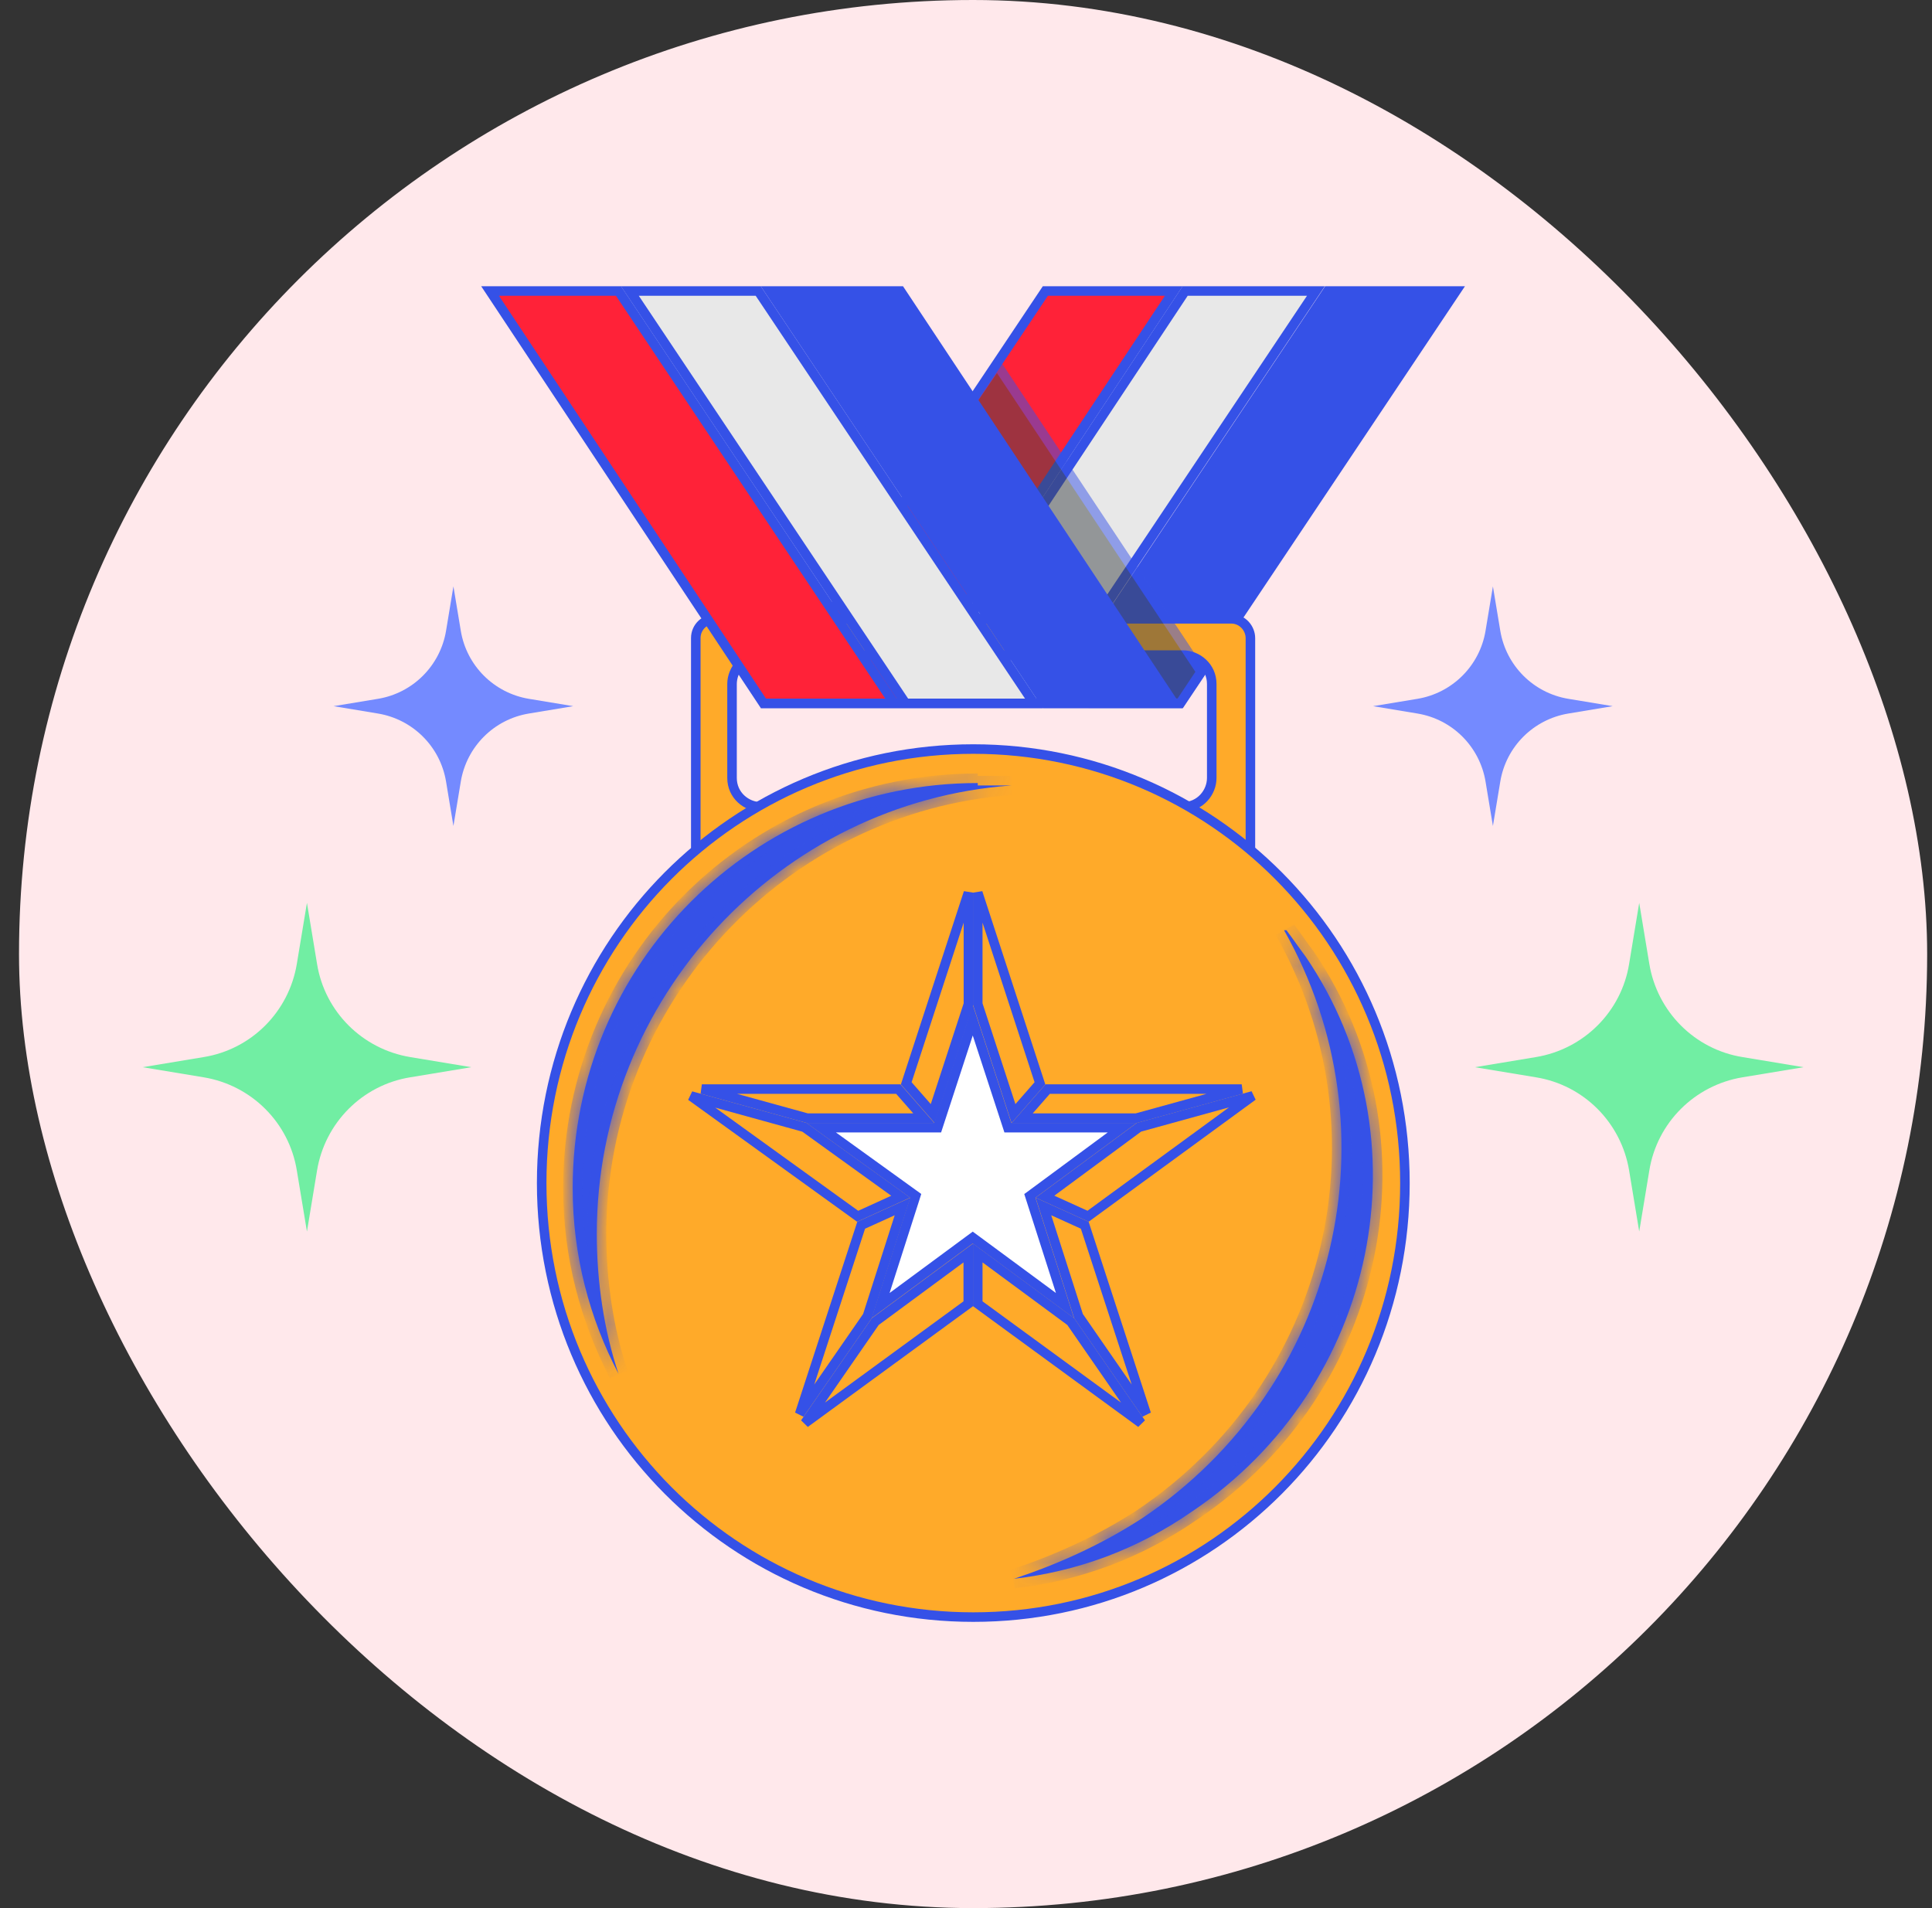 <svg width="81" height="80" viewBox="0 0 81 80" fill="none" xmlns="http://www.w3.org/2000/svg">
<rect x="0" y="0" width="81" height="80" fill="#333333" stroke="none"/>
<rect x="0.797" width="80" height="80" rx="40" fill="#FFE8EB"/>
<path d="M19.319 26.446L19.01 24.584L18.701 26.446C18.458 27.905 17.317 29.055 15.848 29.299L13.986 29.607L15.848 29.916C17.307 30.159 18.458 31.301 18.701 32.769L19.01 34.631L19.319 32.769C19.562 31.31 20.703 30.159 22.172 29.916L24.033 29.607L22.172 29.299C20.712 29.055 19.562 27.914 19.319 26.446Z" fill="#748AFF"/>
<path d="M13.292 40.41L12.869 37.853L12.445 40.41C12.113 42.419 10.544 43.996 8.535 44.32L5.979 44.744L8.535 45.167C10.544 45.499 12.121 47.068 12.445 49.077L12.869 51.634L13.292 49.077C13.624 47.068 15.193 45.491 17.202 45.167L19.759 44.744L17.202 44.32C15.193 43.988 13.616 42.419 13.292 40.41Z" fill="#71EEA3"/>
<path d="M68.302 40.41L68.725 37.853L69.148 40.41C69.481 42.419 71.049 43.996 73.058 44.32L75.615 44.744L73.058 45.167C71.049 45.499 69.472 47.068 69.148 49.077L68.725 51.634L68.302 49.077C67.97 47.068 66.401 45.491 64.392 45.167L61.835 44.744L64.392 44.32C66.401 43.988 67.978 42.419 68.302 40.41Z" fill="#71EEA3"/>
<path d="M62.282 26.446L62.591 24.584L62.9 26.446C63.143 27.905 64.284 29.055 65.753 29.299L67.614 29.607L65.753 29.916C64.293 30.159 63.143 31.301 62.9 32.769L62.591 34.631L62.282 32.769C62.039 31.31 60.898 30.159 59.429 29.916L57.567 29.607L59.429 29.299C60.888 29.055 62.039 27.914 62.282 26.446Z" fill="#748AFF"/>
<path d="M61.045 12.2L49.486 29.49H44.104L55.663 12.2H61.045Z" fill="#3551E7" stroke="#3551E7" stroke-width="0.4"/>
<path d="M55.171 12.2L43.611 29.49H38.228L49.688 12.2H55.171Z" fill="#E8E8E8" stroke="#3551E7" stroke-width="0.4"/>
<path d="M49.212 12.2L37.751 29.49H32.269L43.828 12.2H49.212Z" fill="#FF2238" stroke="#3551E7" stroke-width="0.4"/>
<path d="M49.592 33.829C50.322 33.829 50.803 33.221 50.803 32.618V28.676C50.803 27.946 50.194 27.465 49.592 27.465H31.902C31.172 27.465 30.691 28.073 30.691 28.676V32.618C30.691 33.348 31.299 33.829 31.902 33.829H49.592ZM29.171 26.755C29.171 26.272 29.573 25.944 29.982 25.944H51.613C52.097 25.944 52.424 26.347 52.424 26.755V35.549C52.424 36.032 52.022 36.36 51.613 36.36H29.982C29.498 36.36 29.171 35.957 29.171 35.549V26.755Z" fill="#FFAA29" stroke="#3551E7" stroke-width="0.4"/>
<path d="M20.546 12.2H25.93L37.489 29.49H32.007L20.546 12.2Z" fill="#FF2238" stroke="#3551E7" stroke-width="0.4"/>
<path d="M26.407 12.2H31.789L43.349 29.49H37.967L26.407 12.2Z" fill="#E8E8E8" stroke="#3551E7" stroke-width="0.4"/>
<g opacity="0.5">
<path d="M45.75 29.483L39.011 19.374L41.8 15.283L50.356 28.167L49.478 29.483H45.75Z" fill="#3E4347" stroke="#3551E7" stroke-width="0.4"/>
</g>
<path d="M32.269 12.2H37.751L49.212 29.49H43.828L32.269 12.2Z" fill="#3551E7" stroke="#3551E7" stroke-width="0.4"/>
<path d="M40.806 31.405C50.803 31.405 58.902 39.503 58.902 49.602C58.902 59.702 50.803 67.799 40.806 67.799C30.809 67.799 22.71 59.702 22.71 49.602C22.71 39.503 30.809 31.405 40.806 31.405Z" fill="#FFAA29" stroke="#3551E7" stroke-width="0.4"/>
<mask id="path-15-inside-1_1178_1481" fill="white">
<path d="M40.992 32.83C31.591 32.83 24.01 40.411 24.01 49.812C24.01 52.642 24.717 55.271 25.93 57.596C25.324 55.776 25.021 53.754 25.021 51.733C25.021 41.827 32.703 33.639 42.407 32.931C41.901 32.931 41.497 32.931 40.992 32.931"/>
</mask>
<path d="M40.992 32.83C31.591 32.83 24.01 40.411 24.01 49.812C24.01 52.642 24.717 55.271 25.93 57.596C25.324 55.776 25.021 53.754 25.021 51.733C25.021 41.827 32.703 33.639 42.407 32.931C41.901 32.931 41.497 32.931 40.992 32.931" fill="#3551E7"/>
<path d="M25.93 57.596L25.576 57.781L26.31 57.469L25.93 57.596ZM42.407 32.931L42.436 33.33L42.407 32.531V32.931ZM40.992 32.43C31.37 32.43 23.61 40.19 23.61 49.812H24.41C24.41 40.632 31.812 33.23 40.992 33.23V32.43ZM23.61 49.812C23.61 52.711 24.335 55.402 25.576 57.781L26.285 57.41C25.1 55.139 24.41 52.574 24.41 49.812H23.61ZM26.31 57.469C25.718 55.694 25.421 53.716 25.421 51.733H24.621C24.621 53.793 24.929 55.858 25.551 57.722L26.31 57.469ZM25.421 51.733C25.421 42.036 32.941 34.022 42.436 33.33L42.378 32.532C32.464 33.255 24.621 41.617 24.621 51.733H25.421ZM42.407 32.531C42.406 32.531 42.405 32.531 42.404 32.531C42.403 32.531 42.402 32.531 42.401 32.531C42.4 32.531 42.399 32.531 42.398 32.531C42.397 32.531 42.396 32.531 42.395 32.531C42.394 32.531 42.393 32.531 42.392 32.531C42.391 32.531 42.39 32.531 42.389 32.531C42.388 32.531 42.387 32.531 42.386 32.531C42.385 32.531 42.384 32.531 42.383 32.531C42.382 32.531 42.381 32.531 42.38 32.531C42.379 32.531 42.378 32.531 42.377 32.531C42.377 32.531 42.376 32.531 42.374 32.531C42.373 32.531 42.373 32.531 42.372 32.531C42.371 32.531 42.37 32.531 42.369 32.531C42.368 32.531 42.367 32.531 42.366 32.531C42.365 32.531 42.364 32.531 42.363 32.531C42.362 32.531 42.361 32.531 42.36 32.531C42.359 32.531 42.358 32.531 42.357 32.531C42.356 32.531 42.355 32.531 42.354 32.531C42.353 32.531 42.352 32.531 42.351 32.531C42.35 32.531 42.349 32.531 42.348 32.531C42.347 32.531 42.346 32.531 42.345 32.531C42.344 32.531 42.343 32.531 42.342 32.531C42.341 32.531 42.34 32.531 42.339 32.531C42.339 32.531 42.337 32.531 42.337 32.531C42.336 32.531 42.335 32.531 42.334 32.531C42.333 32.531 42.332 32.531 42.331 32.531C42.33 32.531 42.329 32.531 42.328 32.531C42.327 32.531 42.326 32.531 42.325 32.531C42.324 32.531 42.323 32.531 42.322 32.531C42.321 32.531 42.32 32.531 42.319 32.531C42.318 32.531 42.317 32.531 42.316 32.531C42.315 32.531 42.314 32.531 42.313 32.531C42.312 32.531 42.311 32.531 42.31 32.531C42.309 32.531 42.309 32.531 42.307 32.531C42.307 32.531 42.306 32.531 42.305 32.531C42.304 32.531 42.303 32.531 42.302 32.531C42.301 32.531 42.3 32.531 42.299 32.531C42.298 32.531 42.297 32.531 42.296 32.531C42.295 32.531 42.294 32.531 42.293 32.531C42.292 32.531 42.291 32.531 42.29 32.531C42.289 32.531 42.288 32.531 42.287 32.531C42.286 32.531 42.285 32.531 42.285 32.531C42.283 32.531 42.283 32.531 42.282 32.531C42.281 32.531 42.28 32.531 42.279 32.531C42.278 32.531 42.277 32.531 42.276 32.531C42.275 32.531 42.274 32.531 42.273 32.531C42.272 32.531 42.271 32.531 42.27 32.531C42.269 32.531 42.268 32.531 42.267 32.531C42.266 32.531 42.265 32.531 42.264 32.531C42.264 32.531 42.263 32.531 42.262 32.531C42.261 32.531 42.26 32.531 42.259 32.531C42.258 32.531 42.257 32.531 42.256 32.531C42.255 32.531 42.254 32.531 42.253 32.531C42.252 32.531 42.251 32.531 42.25 32.531C42.249 32.531 42.248 32.531 42.247 32.531C42.246 32.531 42.245 32.531 42.245 32.531C42.243 32.531 42.243 32.531 42.242 32.531C42.241 32.531 42.24 32.531 42.239 32.531C42.238 32.531 42.237 32.531 42.236 32.531C42.235 32.531 42.234 32.531 42.233 32.531C42.232 32.531 42.231 32.531 42.23 32.531C42.229 32.531 42.228 32.531 42.227 32.531C42.227 32.531 42.225 32.531 42.225 32.531C42.224 32.531 42.223 32.531 42.222 32.531C42.221 32.531 42.22 32.531 42.219 32.531C42.218 32.531 42.217 32.531 42.216 32.531C42.215 32.531 42.214 32.531 42.213 32.531C42.212 32.531 42.211 32.531 42.211 32.531C42.209 32.531 42.209 32.531 42.208 32.531C42.207 32.531 42.206 32.531 42.205 32.531C42.204 32.531 42.203 32.531 42.202 32.531C42.201 32.531 42.2 32.531 42.199 32.531C42.198 32.531 42.197 32.531 42.196 32.531C42.195 32.531 42.194 32.531 42.194 32.531C42.193 32.531 42.192 32.531 42.191 32.531C42.19 32.531 42.189 32.531 42.188 32.531C42.187 32.531 42.186 32.531 42.185 32.531C42.184 32.531 42.183 32.531 42.182 32.531C42.181 32.531 42.18 32.531 42.179 32.531C42.178 32.531 42.178 32.531 42.177 32.531C42.176 32.531 42.175 32.531 42.174 32.531C42.173 32.531 42.172 32.531 42.171 32.531C42.17 32.531 42.169 32.531 42.168 32.531C42.167 32.531 42.166 32.531 42.166 32.531C42.164 32.531 42.164 32.531 42.163 32.531C42.162 32.531 42.161 32.531 42.16 32.531C42.159 32.531 42.158 32.531 42.157 32.531C42.156 32.531 42.155 32.531 42.154 32.531C42.153 32.531 42.152 32.531 42.151 32.531C42.151 32.531 42.15 32.531 42.149 32.531C42.148 32.531 42.147 32.531 42.146 32.531C42.145 32.531 42.144 32.531 42.143 32.531C42.142 32.531 42.141 32.531 42.14 32.531C42.139 32.531 42.139 32.531 42.138 32.531C42.137 32.531 42.136 32.531 42.135 32.531C42.134 32.531 42.133 32.531 42.132 32.531C42.131 32.531 42.13 32.531 42.129 32.531C42.128 32.531 42.127 32.531 42.126 32.531C42.126 32.531 42.125 32.531 42.124 32.531C42.123 32.531 42.122 32.531 42.121 32.531C42.12 32.531 42.119 32.531 42.118 32.531C42.117 32.531 42.116 32.531 42.115 32.531C42.114 32.531 42.114 32.531 42.113 32.531C42.112 32.531 42.111 32.531 42.11 32.531C42.109 32.531 42.108 32.531 42.107 32.531C42.106 32.531 42.105 32.531 42.104 32.531C42.103 32.531 42.102 32.531 42.102 32.531C42.101 32.531 42.1 32.531 42.099 32.531C42.098 32.531 42.097 32.531 42.096 32.531C42.095 32.531 42.094 32.531 42.093 32.531C42.092 32.531 42.091 32.531 42.09 32.531C42.09 32.531 42.089 32.531 42.088 32.531C42.087 32.531 42.086 32.531 42.085 32.531C42.084 32.531 42.083 32.531 42.082 32.531C42.081 32.531 42.08 32.531 42.079 32.531C42.078 32.531 42.078 32.531 42.077 32.531C42.076 32.531 42.075 32.531 42.074 32.531C42.073 32.531 42.072 32.531 42.071 32.531C42.07 32.531 42.069 32.531 42.068 32.531C42.068 32.531 42.067 32.531 42.066 32.531C42.065 32.531 42.064 32.531 42.063 32.531C42.062 32.531 42.061 32.531 42.06 32.531C42.059 32.531 42.058 32.531 42.057 32.531C42.056 32.531 42.056 32.531 42.055 32.531C42.054 32.531 42.053 32.531 42.052 32.531C42.051 32.531 42.05 32.531 42.049 32.531C42.048 32.531 42.047 32.531 42.046 32.531C42.045 32.531 42.045 32.531 42.044 32.531C42.043 32.531 42.042 32.531 42.041 32.531C42.04 32.531 42.039 32.531 42.038 32.531C42.037 32.531 42.036 32.531 42.035 32.531C42.035 32.531 42.034 32.531 42.033 32.531C42.032 32.531 42.031 32.531 42.03 32.531C42.029 32.531 42.028 32.531 42.027 32.531C42.026 32.531 42.025 32.531 42.025 32.531C42.024 32.531 42.023 32.531 42.022 32.531C42.021 32.531 42.02 32.531 42.019 32.531C42.018 32.531 42.017 32.531 42.016 32.531C42.015 32.531 42.014 32.531 42.014 32.531C42.013 32.531 42.012 32.531 42.011 32.531C42.01 32.531 42.009 32.531 42.008 32.531C42.007 32.531 42.006 32.531 42.005 32.531C42.005 32.531 42.004 32.531 42.003 32.531C42.002 32.531 42.001 32.531 42 32.531C41.999 32.531 41.998 32.531 41.997 32.531C41.996 32.531 41.995 32.531 41.995 32.531C41.994 32.531 41.993 32.531 41.992 32.531C41.991 32.531 41.99 32.531 41.989 32.531C41.988 32.531 41.987 32.531 41.986 32.531C41.986 32.531 41.985 32.531 41.984 32.531C41.983 32.531 41.982 32.531 41.981 32.531C41.98 32.531 41.979 32.531 41.978 32.531C41.977 32.531 41.976 32.531 41.975 32.531C41.975 32.531 41.974 32.531 41.973 32.531C41.972 32.531 41.971 32.531 41.97 32.531C41.969 32.531 41.968 32.531 41.967 32.531C41.967 32.531 41.966 32.531 41.965 32.531C41.964 32.531 41.963 32.531 41.962 32.531C41.961 32.531 41.96 32.531 41.959 32.531C41.958 32.531 41.958 32.531 41.957 32.531C41.956 32.531 41.955 32.531 41.954 32.531C41.953 32.531 41.952 32.531 41.951 32.531C41.95 32.531 41.949 32.531 41.949 32.531C41.948 32.531 41.947 32.531 41.946 32.531C41.945 32.531 41.944 32.531 41.943 32.531C41.942 32.531 41.941 32.531 41.94 32.531C41.939 32.531 41.938 32.531 41.938 32.531C41.937 32.531 41.936 32.531 41.935 32.531C41.934 32.531 41.933 32.531 41.932 32.531C41.931 32.531 41.93 32.531 41.929 32.531C41.929 32.531 41.928 32.531 41.927 32.531C41.926 32.531 41.925 32.531 41.924 32.531C41.923 32.531 41.922 32.531 41.921 32.531C41.921 32.531 41.92 32.531 41.919 32.531C41.918 32.531 41.917 32.531 41.916 32.531C41.915 32.531 41.914 32.531 41.913 32.531C41.913 32.531 41.912 32.531 41.911 32.531C41.91 32.531 41.909 32.531 41.908 32.531C41.907 32.531 41.906 32.531 41.905 32.531C41.904 32.531 41.904 32.531 41.903 32.531C41.902 32.531 41.901 32.531 41.9 32.531C41.899 32.531 41.898 32.531 41.897 32.531C41.896 32.531 41.895 32.531 41.895 32.531C41.894 32.531 41.893 32.531 41.892 32.531C41.891 32.531 41.89 32.531 41.889 32.531C41.888 32.531 41.887 32.531 41.886 32.531C41.886 32.531 41.885 32.531 41.884 32.531C41.883 32.531 41.882 32.531 41.881 32.531C41.88 32.531 41.879 32.531 41.878 32.531C41.877 32.531 41.877 32.531 41.876 32.531C41.875 32.531 41.874 32.531 41.873 32.531C41.872 32.531 41.871 32.531 41.87 32.531C41.869 32.531 41.869 32.531 41.868 32.531C41.867 32.531 41.866 32.531 41.865 32.531C41.864 32.531 41.863 32.531 41.862 32.531C41.861 32.531 41.861 32.531 41.86 32.531C41.859 32.531 41.858 32.531 41.857 32.531C41.856 32.531 41.855 32.531 41.854 32.531C41.853 32.531 41.852 32.531 41.852 32.531C41.851 32.531 41.85 32.531 41.849 32.531C41.848 32.531 41.847 32.531 41.846 32.531C41.845 32.531 41.844 32.531 41.843 32.531C41.843 32.531 41.842 32.531 41.841 32.531C41.84 32.531 41.839 32.531 41.838 32.531C41.837 32.531 41.836 32.531 41.836 32.531C41.835 32.531 41.834 32.531 41.833 32.531C41.832 32.531 41.831 32.531 41.83 32.531C41.829 32.531 41.828 32.531 41.828 32.531C41.827 32.531 41.826 32.531 41.825 32.531C41.824 32.531 41.823 32.531 41.822 32.531C41.821 32.531 41.82 32.531 41.819 32.531C41.819 32.531 41.818 32.531 41.817 32.531C41.816 32.531 41.815 32.531 41.814 32.531C41.813 32.531 41.812 32.531 41.811 32.531C41.81 32.531 41.81 32.531 41.809 32.531C41.808 32.531 41.807 32.531 41.806 32.531C41.805 32.531 41.804 32.531 41.803 32.531C41.803 32.531 41.802 32.531 41.801 32.531C41.8 32.531 41.799 32.531 41.798 32.531C41.797 32.531 41.796 32.531 41.795 32.531C41.794 32.531 41.794 32.531 41.793 32.531C41.792 32.531 41.791 32.531 41.79 32.531C41.789 32.531 41.788 32.531 41.787 32.531C41.786 32.531 41.786 32.531 41.785 32.531C41.784 32.531 41.783 32.531 41.782 32.531C41.781 32.531 41.78 32.531 41.779 32.531C41.779 32.531 41.778 32.531 41.777 32.531C41.776 32.531 41.775 32.531 41.774 32.531C41.773 32.531 41.772 32.531 41.771 32.531C41.77 32.531 41.77 32.531 41.769 32.531C41.768 32.531 41.767 32.531 41.766 32.531C41.765 32.531 41.764 32.531 41.763 32.531C41.763 32.531 41.762 32.531 41.761 32.531C41.76 32.531 41.759 32.531 41.758 32.531C41.757 32.531 41.756 32.531 41.755 32.531C41.755 32.531 41.754 32.531 41.753 32.531C41.752 32.531 41.751 32.531 41.75 32.531C41.749 32.531 41.748 32.531 41.747 32.531C41.746 32.531 41.746 32.531 41.745 32.531C41.744 32.531 41.743 32.531 41.742 32.531C41.741 32.531 41.74 32.531 41.739 32.531C41.739 32.531 41.738 32.531 41.737 32.531C41.736 32.531 41.735 32.531 41.734 32.531C41.733 32.531 41.732 32.531 41.731 32.531C41.73 32.531 41.73 32.531 41.729 32.531C41.728 32.531 41.727 32.531 41.726 32.531C41.725 32.531 41.724 32.531 41.723 32.531C41.722 32.531 41.722 32.531 41.721 32.531C41.72 32.531 41.719 32.531 41.718 32.531C41.717 32.531 41.716 32.531 41.715 32.531C41.715 32.531 41.714 32.531 41.713 32.531C41.712 32.531 41.711 32.531 41.71 32.531C41.709 32.531 41.708 32.531 41.707 32.531C41.706 32.531 41.706 32.531 41.705 32.531C41.704 32.531 41.703 32.531 41.702 32.531C41.701 32.531 41.7 32.531 41.699 32.531C41.699 32.531 41.698 32.531 41.697 32.531C41.696 32.531 41.695 32.531 41.694 32.531C41.693 32.531 41.692 32.531 41.691 32.531C41.691 32.531 41.69 32.531 41.689 32.531C41.688 32.531 41.687 32.531 41.686 32.531C41.685 32.531 41.684 32.531 41.683 32.531C41.682 32.531 41.682 32.531 41.681 32.531C41.68 32.531 41.679 32.531 41.678 32.531C41.677 32.531 41.676 32.531 41.675 32.531C41.675 32.531 41.674 32.531 41.673 32.531C41.672 32.531 41.671 32.531 41.67 32.531C41.669 32.531 41.668 32.531 41.667 32.531C41.666 32.531 41.666 32.531 41.665 32.531C41.664 32.531 41.663 32.531 41.662 32.531C41.661 32.531 41.66 32.531 41.659 32.531C41.658 32.531 41.658 32.531 41.657 32.531C41.656 32.531 41.655 32.531 41.654 32.531C41.653 32.531 41.652 32.531 41.651 32.531C41.651 32.531 41.65 32.531 41.649 32.531C41.648 32.531 41.647 32.531 41.646 32.531C41.645 32.531 41.644 32.531 41.643 32.531C41.642 32.531 41.642 32.531 41.641 32.531C41.64 32.531 41.639 32.531 41.638 32.531C41.637 32.531 41.636 32.531 41.635 32.531C41.635 32.531 41.634 32.531 41.633 32.531C41.632 32.531 41.631 32.531 41.63 32.531C41.629 32.531 41.628 32.531 41.627 32.531C41.627 32.531 41.626 32.531 41.625 32.531C41.624 32.531 41.623 32.531 41.622 32.531C41.621 32.531 41.62 32.531 41.619 32.531C41.618 32.531 41.618 32.531 41.617 32.531C41.616 32.531 41.615 32.531 41.614 32.531C41.613 32.531 41.612 32.531 41.611 32.531C41.611 32.531 41.61 32.531 41.609 32.531C41.608 32.531 41.607 32.531 41.606 32.531C41.605 32.531 41.604 32.531 41.603 32.531C41.602 32.531 41.602 32.531 41.601 32.531C41.6 32.531 41.599 32.531 41.598 32.531C41.597 32.531 41.596 32.531 41.595 32.531C41.594 32.531 41.594 32.531 41.593 32.531C41.592 32.531 41.591 32.531 41.59 32.531C41.589 32.531 41.588 32.531 41.587 32.531C41.586 32.531 41.586 32.531 41.585 32.531C41.584 32.531 41.583 32.531 41.582 32.531C41.581 32.531 41.58 32.531 41.579 32.531C41.578 32.531 41.578 32.531 41.577 32.531C41.576 32.531 41.575 32.531 41.574 32.531C41.573 32.531 41.572 32.531 41.571 32.531C41.57 32.531 41.569 32.531 41.569 32.531C41.568 32.531 41.567 32.531 41.566 32.531C41.565 32.531 41.564 32.531 41.563 32.531C41.562 32.531 41.562 32.531 41.561 32.531C41.56 32.531 41.559 32.531 41.558 32.531C41.557 32.531 41.556 32.531 41.555 32.531C41.554 32.531 41.553 32.531 41.553 32.531C41.552 32.531 41.551 32.531 41.55 32.531C41.549 32.531 41.548 32.531 41.547 32.531C41.546 32.531 41.545 32.531 41.544 32.531C41.544 32.531 41.543 32.531 41.542 32.531C41.541 32.531 41.54 32.531 41.539 32.531C41.538 32.531 41.537 32.531 41.536 32.531C41.536 32.531 41.535 32.531 41.534 32.531C41.533 32.531 41.532 32.531 41.531 32.531C41.53 32.531 41.529 32.531 41.528 32.531C41.528 32.531 41.527 32.531 41.526 32.531C41.525 32.531 41.524 32.531 41.523 32.531C41.522 32.531 41.521 32.531 41.52 32.531C41.519 32.531 41.519 32.531 41.518 32.531C41.517 32.531 41.516 32.531 41.515 32.531C41.514 32.531 41.513 32.531 41.512 32.531C41.511 32.531 41.511 32.531 41.51 32.531C41.509 32.531 41.508 32.531 41.507 32.531C41.506 32.531 41.505 32.531 41.504 32.531C41.503 32.531 41.502 32.531 41.502 32.531C41.501 32.531 41.5 32.531 41.499 32.531C41.498 32.531 41.497 32.531 41.496 32.531C41.495 32.531 41.494 32.531 41.493 32.531C41.493 32.531 41.492 32.531 41.491 32.531C41.49 32.531 41.489 32.531 41.488 32.531C41.487 32.531 41.486 32.531 41.485 32.531C41.484 32.531 41.484 32.531 41.483 32.531C41.482 32.531 41.481 32.531 41.48 32.531C41.479 32.531 41.478 32.531 41.477 32.531C41.476 32.531 41.475 32.531 41.475 32.531C41.474 32.531 41.473 32.531 41.472 32.531C41.471 32.531 41.47 32.531 41.469 32.531C41.468 32.531 41.467 32.531 41.467 32.531C41.466 32.531 41.465 32.531 41.464 32.531C41.463 32.531 41.462 32.531 41.461 32.531C41.46 32.531 41.459 32.531 41.458 32.531C41.458 32.531 41.457 32.531 41.456 32.531C41.455 32.531 41.454 32.531 41.453 32.531C41.452 32.531 41.451 32.531 41.45 32.531C41.449 32.531 41.449 32.531 41.448 32.531C41.447 32.531 41.446 32.531 41.445 32.531C41.444 32.531 41.443 32.531 41.442 32.531C41.441 32.531 41.44 32.531 41.44 32.531C41.439 32.531 41.438 32.531 41.437 32.531C41.436 32.531 41.435 32.531 41.434 32.531C41.433 32.531 41.432 32.531 41.431 32.531C41.43 32.531 41.429 32.531 41.429 32.531C41.428 32.531 41.427 32.531 41.426 32.531C41.425 32.531 41.424 32.531 41.423 32.531C41.422 32.531 41.421 32.531 41.42 32.531C41.42 32.531 41.419 32.531 41.418 32.531C41.417 32.531 41.416 32.531 41.415 32.531C41.414 32.531 41.413 32.531 41.412 32.531C41.411 32.531 41.41 32.531 41.41 32.531C41.409 32.531 41.408 32.531 41.407 32.531C41.406 32.531 41.405 32.531 41.404 32.531C41.403 32.531 41.402 32.531 41.401 32.531C41.401 32.531 41.4 32.531 41.399 32.531C41.398 32.531 41.397 32.531 41.396 32.531C41.395 32.531 41.394 32.531 41.393 32.531C41.392 32.531 41.392 32.531 41.391 32.531C41.39 32.531 41.389 32.531 41.388 32.531C41.387 32.531 41.386 32.531 41.385 32.531C41.384 32.531 41.383 32.531 41.382 32.531C41.382 32.531 41.381 32.531 41.38 32.531C41.379 32.531 41.378 32.531 41.377 32.531C41.376 32.531 41.375 32.531 41.374 32.531C41.373 32.531 41.372 32.531 41.371 32.531C41.371 32.531 41.37 32.531 41.369 32.531C41.368 32.531 41.367 32.531 41.366 32.531C41.365 32.531 41.364 32.531 41.363 32.531C41.362 32.531 41.361 32.531 41.361 32.531C41.36 32.531 41.359 32.531 41.358 32.531C41.357 32.531 41.356 32.531 41.355 32.531C41.354 32.531 41.353 32.531 41.352 32.531C41.351 32.531 41.35 32.531 41.35 32.531C41.349 32.531 41.348 32.531 41.347 32.531C41.346 32.531 41.345 32.531 41.344 32.531C41.343 32.531 41.342 32.531 41.341 32.531C41.34 32.531 41.34 32.531 41.339 32.531C41.338 32.531 41.337 32.531 41.336 32.531C41.335 32.531 41.334 32.531 41.333 32.531C41.332 32.531 41.331 32.531 41.33 32.531C41.329 32.531 41.328 32.531 41.328 32.531C41.327 32.531 41.326 32.531 41.325 32.531C41.324 32.531 41.323 32.531 41.322 32.531C41.321 32.531 41.32 32.531 41.319 32.531C41.318 32.531 41.318 32.531 41.317 32.531C41.316 32.531 41.315 32.531 41.314 32.531C41.313 32.531 41.312 32.531 41.311 32.531C41.31 32.531 41.309 32.531 41.308 32.531C41.307 32.531 41.306 32.531 41.306 32.531C41.305 32.531 41.304 32.531 41.303 32.531C41.302 32.531 41.301 32.531 41.3 32.531C41.299 32.531 41.298 32.531 41.297 32.531C41.296 32.531 41.295 32.531 41.294 32.531C41.294 32.531 41.293 32.531 41.292 32.531C41.291 32.531 41.29 32.531 41.289 32.531C41.288 32.531 41.287 32.531 41.286 32.531C41.285 32.531 41.284 32.531 41.283 32.531C41.282 32.531 41.282 32.531 41.281 32.531C41.28 32.531 41.279 32.531 41.278 32.531C41.277 32.531 41.276 32.531 41.275 32.531C41.274 32.531 41.273 32.531 41.272 32.531C41.271 32.531 41.27 32.531 41.27 32.531C41.269 32.531 41.268 32.531 41.267 32.531C41.266 32.531 41.265 32.531 41.264 32.531C41.263 32.531 41.262 32.531 41.261 32.531C41.26 32.531 41.259 32.531 41.258 32.531C41.258 32.531 41.257 32.531 41.256 32.531C41.255 32.531 41.254 32.531 41.253 32.531C41.252 32.531 41.251 32.531 41.25 32.531C41.249 32.531 41.248 32.531 41.247 32.531C41.246 32.531 41.245 32.531 41.245 32.531C41.243 32.531 41.243 32.531 41.242 32.531C41.241 32.531 41.24 32.531 41.239 32.531C41.238 32.531 41.237 32.531 41.236 32.531C41.235 32.531 41.234 32.531 41.233 32.531C41.232 32.531 41.231 32.531 41.23 32.531C41.23 32.531 41.229 32.531 41.228 32.531C41.227 32.531 41.226 32.531 41.225 32.531C41.224 32.531 41.223 32.531 41.222 32.531C41.221 32.531 41.22 32.531 41.219 32.531C41.218 32.531 41.217 32.531 41.217 32.531C41.215 32.531 41.215 32.531 41.214 32.531C41.213 32.531 41.212 32.531 41.211 32.531C41.21 32.531 41.209 32.531 41.208 32.531C41.207 32.531 41.206 32.531 41.205 32.531C41.204 32.531 41.203 32.531 41.202 32.531C41.202 32.531 41.2 32.531 41.2 32.531C41.199 32.531 41.198 32.531 41.197 32.531C41.196 32.531 41.195 32.531 41.194 32.531C41.193 32.531 41.192 32.531 41.191 32.531C41.19 32.531 41.189 32.531 41.188 32.531C41.187 32.531 41.186 32.531 41.185 32.531C41.184 32.531 41.184 32.531 41.183 32.531C41.182 32.531 41.181 32.531 41.18 32.531C41.179 32.531 41.178 32.531 41.177 32.531C41.176 32.531 41.175 32.531 41.174 32.531C41.173 32.531 41.172 32.531 41.171 32.531C41.17 32.531 41.169 32.531 41.169 32.531C41.167 32.531 41.167 32.531 41.166 32.531C41.165 32.531 41.164 32.531 41.163 32.531C41.162 32.531 41.161 32.531 41.16 32.531C41.159 32.531 41.158 32.531 41.157 32.531C41.156 32.531 41.155 32.531 41.154 32.531C41.153 32.531 41.152 32.531 41.151 32.531C41.151 32.531 41.15 32.531 41.149 32.531C41.148 32.531 41.147 32.531 41.146 32.531C41.145 32.531 41.144 32.531 41.143 32.531C41.142 32.531 41.141 32.531 41.14 32.531C41.139 32.531 41.138 32.531 41.137 32.531C41.136 32.531 41.135 32.531 41.134 32.531C41.133 32.531 41.132 32.531 41.131 32.531C41.13 32.531 41.13 32.531 41.129 32.531C41.128 32.531 41.127 32.531 41.126 32.531C41.125 32.531 41.124 32.531 41.123 32.531C41.122 32.531 41.121 32.531 41.12 32.531C41.119 32.531 41.118 32.531 41.117 32.531C41.116 32.531 41.115 32.531 41.114 32.531C41.113 32.531 41.112 32.531 41.111 32.531C41.11 32.531 41.109 32.531 41.108 32.531C41.108 32.531 41.107 32.531 41.106 32.531C41.105 32.531 41.104 32.531 41.103 32.531C41.102 32.531 41.101 32.531 41.1 32.531C41.099 32.531 41.098 32.531 41.097 32.531C41.096 32.531 41.095 32.531 41.094 32.531C41.093 32.531 41.092 32.531 41.091 32.531C41.09 32.531 41.089 32.531 41.088 32.531C41.087 32.531 41.086 32.531 41.085 32.531C41.084 32.531 41.084 32.531 41.083 32.531C41.082 32.531 41.081 32.531 41.08 32.531C41.079 32.531 41.078 32.531 41.077 32.531C41.076 32.531 41.075 32.531 41.074 32.531C41.073 32.531 41.072 32.531 41.071 32.531C41.07 32.531 41.069 32.531 41.068 32.531C41.067 32.531 41.066 32.531 41.065 32.531C41.064 32.531 41.063 32.531 41.062 32.531C41.061 32.531 41.06 32.531 41.059 32.531C41.058 32.531 41.057 32.531 41.056 32.531C41.055 32.531 41.054 32.531 41.053 32.531C41.053 32.531 41.051 32.531 41.051 32.531C41.05 32.531 41.049 32.531 41.048 32.531C41.047 32.531 41.046 32.531 41.045 32.531C41.044 32.531 41.043 32.531 41.042 32.531C41.041 32.531 41.04 32.531 41.039 32.531C41.038 32.531 41.037 32.531 41.036 32.531C41.035 32.531 41.034 32.531 41.033 32.531C41.032 32.531 41.031 32.531 41.03 32.531C41.029 32.531 41.028 32.531 41.027 32.531C41.026 32.531 41.025 32.531 41.024 32.531C41.023 32.531 41.022 32.531 41.021 32.531C41.02 32.531 41.019 32.531 41.018 32.531C41.017 32.531 41.016 32.531 41.015 32.531C41.014 32.531 41.013 32.531 41.013 32.531C41.011 32.531 41.011 32.531 41.01 32.531C41.008 32.531 41.008 32.531 41.007 32.531C41.006 32.531 41.005 32.531 41.004 32.531C41.003 32.531 41.002 32.531 41.001 32.531C41 32.531 40.999 32.531 40.998 32.531C40.997 32.531 40.996 32.531 40.995 32.531C40.994 32.531 40.993 32.531 40.992 32.531V33.331C40.993 33.331 40.994 33.331 40.995 33.331C40.996 33.331 40.997 33.331 40.998 33.331C40.999 33.331 41 33.331 41.001 33.331C41.002 33.331 41.003 33.331 41.004 33.331C41.005 33.331 41.006 33.331 41.007 33.331C41.008 33.331 41.008 33.331 41.01 33.331C41.011 33.331 41.011 33.331 41.013 33.331C41.013 33.331 41.014 33.331 41.015 33.331C41.016 33.331 41.017 33.331 41.018 33.331C41.019 33.331 41.02 33.331 41.021 33.331C41.022 33.331 41.023 33.331 41.024 33.331C41.025 33.331 41.026 33.331 41.027 33.331C41.028 33.331 41.029 33.331 41.03 33.331C41.031 33.331 41.032 33.331 41.033 33.331C41.034 33.331 41.035 33.331 41.036 33.331C41.037 33.331 41.038 33.331 41.039 33.331C41.04 33.331 41.041 33.331 41.042 33.331C41.043 33.331 41.044 33.331 41.045 33.331C41.046 33.331 41.047 33.331 41.048 33.331C41.049 33.331 41.05 33.331 41.051 33.331C41.051 33.331 41.053 33.331 41.053 33.331C41.054 33.331 41.055 33.331 41.056 33.331C41.057 33.331 41.058 33.331 41.059 33.331C41.06 33.331 41.061 33.331 41.062 33.331C41.063 33.331 41.064 33.331 41.065 33.331C41.066 33.331 41.067 33.331 41.068 33.331C41.069 33.331 41.07 33.331 41.071 33.331C41.072 33.331 41.073 33.331 41.074 33.331C41.075 33.331 41.076 33.331 41.077 33.331C41.078 33.331 41.079 33.331 41.08 33.331C41.081 33.331 41.082 33.331 41.083 33.331C41.084 33.331 41.084 33.331 41.085 33.331C41.086 33.331 41.087 33.331 41.088 33.331C41.089 33.331 41.09 33.331 41.091 33.331C41.092 33.331 41.093 33.331 41.094 33.331C41.095 33.331 41.096 33.331 41.097 33.331C41.098 33.331 41.099 33.331 41.1 33.331C41.101 33.331 41.102 33.331 41.103 33.331C41.104 33.331 41.105 33.331 41.106 33.331C41.107 33.331 41.108 33.331 41.108 33.331C41.109 33.331 41.11 33.331 41.111 33.331C41.112 33.331 41.113 33.331 41.114 33.331C41.115 33.331 41.116 33.331 41.117 33.331C41.118 33.331 41.119 33.331 41.12 33.331C41.121 33.331 41.122 33.331 41.123 33.331C41.124 33.331 41.125 33.331 41.126 33.331C41.127 33.331 41.128 33.331 41.129 33.331C41.13 33.331 41.13 33.331 41.131 33.331C41.132 33.331 41.133 33.331 41.134 33.331C41.135 33.331 41.136 33.331 41.137 33.331C41.138 33.331 41.139 33.331 41.14 33.331C41.141 33.331 41.142 33.331 41.143 33.331C41.144 33.331 41.145 33.331 41.146 33.331C41.147 33.331 41.148 33.331 41.149 33.331C41.15 33.331 41.151 33.331 41.151 33.331C41.152 33.331 41.153 33.331 41.154 33.331C41.155 33.331 41.156 33.331 41.157 33.331C41.158 33.331 41.159 33.331 41.16 33.331C41.161 33.331 41.162 33.331 41.163 33.331C41.164 33.331 41.165 33.331 41.166 33.331C41.167 33.331 41.167 33.331 41.169 33.331C41.169 33.331 41.17 33.331 41.171 33.331C41.172 33.331 41.173 33.331 41.174 33.331C41.175 33.331 41.176 33.331 41.177 33.331C41.178 33.331 41.179 33.331 41.18 33.331C41.181 33.331 41.182 33.331 41.183 33.331C41.184 33.331 41.184 33.331 41.185 33.331C41.186 33.331 41.187 33.331 41.188 33.331C41.189 33.331 41.19 33.331 41.191 33.331C41.192 33.331 41.193 33.331 41.194 33.331C41.195 33.331 41.196 33.331 41.197 33.331C41.198 33.331 41.199 33.331 41.2 33.331C41.2 33.331 41.202 33.331 41.202 33.331C41.203 33.331 41.204 33.331 41.205 33.331C41.206 33.331 41.207 33.331 41.208 33.331C41.209 33.331 41.21 33.331 41.211 33.331C41.212 33.331 41.213 33.331 41.214 33.331C41.215 33.331 41.215 33.331 41.217 33.331C41.217 33.331 41.218 33.331 41.219 33.331C41.22 33.331 41.221 33.331 41.222 33.331C41.223 33.331 41.224 33.331 41.225 33.331C41.226 33.331 41.227 33.331 41.228 33.331C41.229 33.331 41.23 33.331 41.23 33.331C41.231 33.331 41.232 33.331 41.233 33.331C41.234 33.331 41.235 33.331 41.236 33.331C41.237 33.331 41.238 33.331 41.239 33.331C41.24 33.331 41.241 33.331 41.242 33.331C41.243 33.331 41.243 33.331 41.245 33.331C41.245 33.331 41.246 33.331 41.247 33.331C41.248 33.331 41.249 33.331 41.25 33.331C41.251 33.331 41.252 33.331 41.253 33.331C41.254 33.331 41.255 33.331 41.256 33.331C41.257 33.331 41.258 33.331 41.258 33.331C41.259 33.331 41.26 33.331 41.261 33.331C41.262 33.331 41.263 33.331 41.264 33.331C41.265 33.331 41.266 33.331 41.267 33.331C41.268 33.331 41.269 33.331 41.27 33.331C41.27 33.331 41.271 33.331 41.272 33.331C41.273 33.331 41.274 33.331 41.275 33.331C41.276 33.331 41.277 33.331 41.278 33.331C41.279 33.331 41.28 33.331 41.281 33.331C41.282 33.331 41.282 33.331 41.283 33.331C41.284 33.331 41.285 33.331 41.286 33.331C41.287 33.331 41.288 33.331 41.289 33.331C41.29 33.331 41.291 33.331 41.292 33.331C41.293 33.331 41.294 33.331 41.294 33.331C41.295 33.331 41.296 33.331 41.297 33.331C41.298 33.331 41.299 33.331 41.3 33.331C41.301 33.331 41.302 33.331 41.303 33.331C41.304 33.331 41.305 33.331 41.306 33.331C41.306 33.331 41.307 33.331 41.308 33.331C41.309 33.331 41.31 33.331 41.311 33.331C41.312 33.331 41.313 33.331 41.314 33.331C41.315 33.331 41.316 33.331 41.317 33.331C41.318 33.331 41.318 33.331 41.319 33.331C41.32 33.331 41.321 33.331 41.322 33.331C41.323 33.331 41.324 33.331 41.325 33.331C41.326 33.331 41.327 33.331 41.328 33.331C41.328 33.331 41.329 33.331 41.33 33.331C41.331 33.331 41.332 33.331 41.333 33.331C41.334 33.331 41.335 33.331 41.336 33.331C41.337 33.331 41.338 33.331 41.339 33.331C41.34 33.331 41.34 33.331 41.341 33.331C41.342 33.331 41.343 33.331 41.344 33.331C41.345 33.331 41.346 33.331 41.347 33.331C41.348 33.331 41.349 33.331 41.35 33.331C41.35 33.331 41.351 33.331 41.352 33.331C41.353 33.331 41.354 33.331 41.355 33.331C41.356 33.331 41.357 33.331 41.358 33.331C41.359 33.331 41.36 33.331 41.361 33.331C41.361 33.331 41.362 33.331 41.363 33.331C41.364 33.331 41.365 33.331 41.366 33.331C41.367 33.331 41.368 33.331 41.369 33.331C41.37 33.331 41.371 33.331 41.371 33.331C41.372 33.331 41.373 33.331 41.374 33.331C41.375 33.331 41.376 33.331 41.377 33.331C41.378 33.331 41.379 33.331 41.38 33.331C41.381 33.331 41.382 33.331 41.382 33.331C41.383 33.331 41.384 33.331 41.385 33.331C41.386 33.331 41.387 33.331 41.388 33.331C41.389 33.331 41.39 33.331 41.391 33.331C41.392 33.331 41.392 33.331 41.393 33.331C41.394 33.331 41.395 33.331 41.396 33.331C41.397 33.331 41.398 33.331 41.399 33.331C41.4 33.331 41.401 33.331 41.401 33.331C41.402 33.331 41.403 33.331 41.404 33.331C41.405 33.331 41.406 33.331 41.407 33.331C41.408 33.331 41.409 33.331 41.41 33.331C41.41 33.331 41.411 33.331 41.412 33.331C41.413 33.331 41.414 33.331 41.415 33.331C41.416 33.331 41.417 33.331 41.418 33.331C41.419 33.331 41.42 33.331 41.42 33.331C41.421 33.331 41.422 33.331 41.423 33.331C41.424 33.331 41.425 33.331 41.426 33.331C41.427 33.331 41.428 33.331 41.429 33.331C41.429 33.331 41.43 33.331 41.431 33.331C41.432 33.331 41.433 33.331 41.434 33.331C41.435 33.331 41.436 33.331 41.437 33.331C41.438 33.331 41.439 33.331 41.44 33.331C41.44 33.331 41.441 33.331 41.442 33.331C41.443 33.331 41.444 33.331 41.445 33.331C41.446 33.331 41.447 33.331 41.448 33.331C41.449 33.331 41.449 33.331 41.45 33.331C41.451 33.331 41.452 33.331 41.453 33.331C41.454 33.331 41.455 33.331 41.456 33.331C41.457 33.331 41.458 33.331 41.458 33.331C41.459 33.331 41.46 33.331 41.461 33.331C41.462 33.331 41.463 33.331 41.464 33.331C41.465 33.331 41.466 33.331 41.467 33.331C41.467 33.331 41.468 33.331 41.469 33.331C41.47 33.331 41.471 33.331 41.472 33.331C41.473 33.331 41.474 33.331 41.475 33.331C41.475 33.331 41.476 33.331 41.477 33.331C41.478 33.331 41.479 33.331 41.48 33.331C41.481 33.331 41.482 33.331 41.483 33.331C41.484 33.331 41.484 33.331 41.485 33.331C41.486 33.331 41.487 33.331 41.488 33.331C41.489 33.331 41.49 33.331 41.491 33.331C41.492 33.331 41.493 33.331 41.493 33.331C41.494 33.331 41.495 33.331 41.496 33.331C41.497 33.331 41.498 33.331 41.499 33.331C41.5 33.331 41.501 33.331 41.502 33.331C41.502 33.331 41.503 33.331 41.504 33.331C41.505 33.331 41.506 33.331 41.507 33.331C41.508 33.331 41.509 33.331 41.51 33.331C41.511 33.331 41.511 33.331 41.512 33.331C41.513 33.331 41.514 33.331 41.515 33.331C41.516 33.331 41.517 33.331 41.518 33.331C41.519 33.331 41.519 33.331 41.52 33.331C41.521 33.331 41.522 33.331 41.523 33.331C41.524 33.331 41.525 33.331 41.526 33.331C41.527 33.331 41.528 33.331 41.528 33.331C41.529 33.331 41.53 33.331 41.531 33.331C41.532 33.331 41.533 33.331 41.534 33.331C41.535 33.331 41.536 33.331 41.536 33.331C41.537 33.331 41.538 33.331 41.539 33.331C41.54 33.331 41.541 33.331 41.542 33.331C41.543 33.331 41.544 33.331 41.544 33.331C41.545 33.331 41.546 33.331 41.547 33.331C41.548 33.331 41.549 33.331 41.55 33.331C41.551 33.331 41.552 33.331 41.553 33.331C41.553 33.331 41.554 33.331 41.555 33.331C41.556 33.331 41.557 33.331 41.558 33.331C41.559 33.331 41.56 33.331 41.561 33.331C41.562 33.331 41.562 33.331 41.563 33.331C41.564 33.331 41.565 33.331 41.566 33.331C41.567 33.331 41.568 33.331 41.569 33.331C41.569 33.331 41.57 33.331 41.571 33.331C41.572 33.331 41.573 33.331 41.574 33.331C41.575 33.331 41.576 33.331 41.577 33.331C41.578 33.331 41.578 33.331 41.579 33.331C41.58 33.331 41.581 33.331 41.582 33.331C41.583 33.331 41.584 33.331 41.585 33.331C41.586 33.331 41.586 33.331 41.587 33.331C41.588 33.331 41.589 33.331 41.59 33.331C41.591 33.331 41.592 33.331 41.593 33.331C41.594 33.331 41.594 33.331 41.595 33.331C41.596 33.331 41.597 33.331 41.598 33.331C41.599 33.331 41.6 33.331 41.601 33.331C41.602 33.331 41.602 33.331 41.603 33.331C41.604 33.331 41.605 33.331 41.606 33.331C41.607 33.331 41.608 33.331 41.609 33.331C41.61 33.331 41.611 33.331 41.611 33.331C41.612 33.331 41.613 33.331 41.614 33.331C41.615 33.331 41.616 33.331 41.617 33.331C41.618 33.331 41.618 33.331 41.619 33.331C41.62 33.331 41.621 33.331 41.622 33.331C41.623 33.331 41.624 33.331 41.625 33.331C41.626 33.331 41.627 33.331 41.627 33.331C41.628 33.331 41.629 33.331 41.63 33.331C41.631 33.331 41.632 33.331 41.633 33.331C41.634 33.331 41.635 33.331 41.635 33.331C41.636 33.331 41.637 33.331 41.638 33.331C41.639 33.331 41.64 33.331 41.641 33.331C41.642 33.331 41.642 33.331 41.643 33.331C41.644 33.331 41.645 33.331 41.646 33.331C41.647 33.331 41.648 33.331 41.649 33.331C41.65 33.331 41.651 33.331 41.651 33.331C41.652 33.331 41.653 33.331 41.654 33.331C41.655 33.331 41.656 33.331 41.657 33.331C41.658 33.331 41.658 33.331 41.659 33.331C41.66 33.331 41.661 33.331 41.662 33.331C41.663 33.331 41.664 33.331 41.665 33.331C41.666 33.331 41.666 33.331 41.667 33.331C41.668 33.331 41.669 33.331 41.67 33.331C41.671 33.331 41.672 33.331 41.673 33.331C41.674 33.331 41.675 33.331 41.675 33.331C41.676 33.331 41.677 33.331 41.678 33.331C41.679 33.331 41.68 33.331 41.681 33.331C41.682 33.331 41.682 33.331 41.683 33.331C41.684 33.331 41.685 33.331 41.686 33.331C41.687 33.331 41.688 33.331 41.689 33.331C41.69 33.331 41.691 33.331 41.691 33.331C41.692 33.331 41.693 33.331 41.694 33.331C41.695 33.331 41.696 33.331 41.697 33.331C41.698 33.331 41.699 33.331 41.699 33.331C41.7 33.331 41.701 33.331 41.702 33.331C41.703 33.331 41.704 33.331 41.705 33.331C41.706 33.331 41.706 33.331 41.707 33.331C41.708 33.331 41.709 33.331 41.71 33.331C41.711 33.331 41.712 33.331 41.713 33.331C41.714 33.331 41.715 33.331 41.715 33.331C41.716 33.331 41.717 33.331 41.718 33.331C41.719 33.331 41.72 33.331 41.721 33.331C41.722 33.331 41.722 33.331 41.723 33.331C41.724 33.331 41.725 33.331 41.726 33.331C41.727 33.331 41.728 33.331 41.729 33.331C41.73 33.331 41.73 33.331 41.731 33.331C41.732 33.331 41.733 33.331 41.734 33.331C41.735 33.331 41.736 33.331 41.737 33.331C41.738 33.331 41.739 33.331 41.739 33.331C41.74 33.331 41.741 33.331 41.742 33.331C41.743 33.331 41.744 33.331 41.745 33.331C41.746 33.331 41.746 33.331 41.747 33.331C41.748 33.331 41.749 33.331 41.75 33.331C41.751 33.331 41.752 33.331 41.753 33.331C41.754 33.331 41.755 33.331 41.755 33.331C41.756 33.331 41.757 33.331 41.758 33.331C41.759 33.331 41.76 33.331 41.761 33.331C41.762 33.331 41.763 33.331 41.763 33.331C41.764 33.331 41.765 33.331 41.766 33.331C41.767 33.331 41.768 33.331 41.769 33.331C41.77 33.331 41.77 33.331 41.771 33.331C41.772 33.331 41.773 33.331 41.774 33.331C41.775 33.331 41.776 33.331 41.777 33.331C41.778 33.331 41.779 33.331 41.779 33.331C41.78 33.331 41.781 33.331 41.782 33.331C41.783 33.331 41.784 33.331 41.785 33.331C41.786 33.331 41.786 33.331 41.787 33.331C41.788 33.331 41.789 33.331 41.79 33.331C41.791 33.331 41.792 33.331 41.793 33.331C41.794 33.331 41.794 33.331 41.795 33.331C41.796 33.331 41.797 33.331 41.798 33.331C41.799 33.331 41.8 33.331 41.801 33.331C41.802 33.331 41.803 33.331 41.803 33.331C41.804 33.331 41.805 33.331 41.806 33.331C41.807 33.331 41.808 33.331 41.809 33.331C41.81 33.331 41.81 33.331 41.811 33.331C41.812 33.331 41.813 33.331 41.814 33.331C41.815 33.331 41.816 33.331 41.817 33.331C41.818 33.331 41.819 33.331 41.819 33.331C41.82 33.331 41.821 33.331 41.822 33.331C41.823 33.331 41.824 33.331 41.825 33.331C41.826 33.331 41.827 33.331 41.828 33.331C41.828 33.331 41.829 33.331 41.83 33.331C41.831 33.331 41.832 33.331 41.833 33.331C41.834 33.331 41.835 33.331 41.836 33.331C41.836 33.331 41.837 33.331 41.838 33.331C41.839 33.331 41.84 33.331 41.841 33.331C41.842 33.331 41.843 33.331 41.843 33.331C41.844 33.331 41.845 33.331 41.846 33.331C41.847 33.331 41.848 33.331 41.849 33.331C41.85 33.331 41.851 33.331 41.852 33.331C41.852 33.331 41.853 33.331 41.854 33.331C41.855 33.331 41.856 33.331 41.857 33.331C41.858 33.331 41.859 33.331 41.86 33.331C41.861 33.331 41.861 33.331 41.862 33.331C41.863 33.331 41.864 33.331 41.865 33.331C41.866 33.331 41.867 33.331 41.868 33.331C41.869 33.331 41.869 33.331 41.87 33.331C41.871 33.331 41.872 33.331 41.873 33.331C41.874 33.331 41.875 33.331 41.876 33.331C41.877 33.331 41.877 33.331 41.878 33.331C41.879 33.331 41.88 33.331 41.881 33.331C41.882 33.331 41.883 33.331 41.884 33.331C41.885 33.331 41.886 33.331 41.886 33.331C41.887 33.331 41.888 33.331 41.889 33.331C41.89 33.331 41.891 33.331 41.892 33.331C41.893 33.331 41.894 33.331 41.895 33.331C41.895 33.331 41.896 33.331 41.897 33.331C41.898 33.331 41.899 33.331 41.9 33.331C41.901 33.331 41.902 33.331 41.903 33.331C41.904 33.331 41.904 33.331 41.905 33.331C41.906 33.331 41.907 33.331 41.908 33.331C41.909 33.331 41.91 33.331 41.911 33.331C41.912 33.331 41.913 33.331 41.913 33.331C41.914 33.331 41.915 33.331 41.916 33.331C41.917 33.331 41.918 33.331 41.919 33.331C41.92 33.331 41.921 33.331 41.921 33.331C41.922 33.331 41.923 33.331 41.924 33.331C41.925 33.331 41.926 33.331 41.927 33.331C41.928 33.331 41.929 33.331 41.929 33.331C41.93 33.331 41.931 33.331 41.932 33.331C41.933 33.331 41.934 33.331 41.935 33.331C41.936 33.331 41.937 33.331 41.938 33.331C41.938 33.331 41.939 33.331 41.94 33.331C41.941 33.331 41.942 33.331 41.943 33.331C41.944 33.331 41.945 33.331 41.946 33.331C41.947 33.331 41.948 33.331 41.949 33.331C41.949 33.331 41.95 33.331 41.951 33.331C41.952 33.331 41.953 33.331 41.954 33.331C41.955 33.331 41.956 33.331 41.957 33.331C41.958 33.331 41.958 33.331 41.959 33.331C41.96 33.331 41.961 33.331 41.962 33.331C41.963 33.331 41.964 33.331 41.965 33.331C41.966 33.331 41.967 33.331 41.967 33.331C41.968 33.331 41.969 33.331 41.97 33.331C41.971 33.331 41.972 33.331 41.973 33.331C41.974 33.331 41.975 33.331 41.975 33.331C41.976 33.331 41.977 33.331 41.978 33.331C41.979 33.331 41.98 33.331 41.981 33.331C41.982 33.331 41.983 33.331 41.984 33.331C41.985 33.331 41.986 33.331 41.986 33.331C41.987 33.331 41.988 33.331 41.989 33.331C41.99 33.331 41.991 33.331 41.992 33.331C41.993 33.331 41.994 33.331 41.995 33.331C41.995 33.331 41.996 33.331 41.997 33.331C41.998 33.331 41.999 33.331 42 33.331C42.001 33.331 42.002 33.331 42.003 33.331C42.004 33.331 42.005 33.331 42.005 33.331C42.006 33.331 42.007 33.331 42.008 33.331C42.009 33.331 42.01 33.331 42.011 33.331C42.012 33.331 42.013 33.331 42.014 33.331C42.014 33.331 42.015 33.331 42.016 33.331C42.017 33.331 42.018 33.331 42.019 33.331C42.02 33.331 42.021 33.331 42.022 33.331C42.023 33.331 42.024 33.331 42.025 33.331C42.025 33.331 42.026 33.331 42.027 33.331C42.028 33.331 42.029 33.331 42.03 33.331C42.031 33.331 42.032 33.331 42.033 33.331C42.034 33.331 42.035 33.331 42.035 33.331C42.036 33.331 42.037 33.331 42.038 33.331C42.039 33.331 42.04 33.331 42.041 33.331C42.042 33.331 42.043 33.331 42.044 33.331C42.045 33.331 42.045 33.331 42.046 33.331C42.047 33.331 42.048 33.331 42.049 33.331C42.05 33.331 42.051 33.331 42.052 33.331C42.053 33.331 42.054 33.331 42.055 33.331C42.056 33.331 42.056 33.331 42.057 33.331C42.058 33.331 42.059 33.331 42.06 33.331C42.061 33.331 42.062 33.331 42.063 33.331C42.064 33.331 42.065 33.331 42.066 33.331C42.067 33.331 42.068 33.331 42.068 33.331C42.069 33.331 42.07 33.331 42.071 33.331C42.072 33.331 42.073 33.331 42.074 33.331C42.075 33.331 42.076 33.331 42.077 33.331C42.078 33.331 42.078 33.331 42.079 33.331C42.08 33.331 42.081 33.331 42.082 33.331C42.083 33.331 42.084 33.331 42.085 33.331C42.086 33.331 42.087 33.331 42.088 33.331C42.089 33.331 42.09 33.331 42.09 33.331C42.091 33.331 42.092 33.331 42.093 33.331C42.094 33.331 42.095 33.331 42.096 33.331C42.097 33.331 42.098 33.331 42.099 33.331C42.1 33.331 42.101 33.331 42.102 33.331C42.102 33.331 42.103 33.331 42.104 33.331C42.105 33.331 42.106 33.331 42.107 33.331C42.108 33.331 42.109 33.331 42.11 33.331C42.111 33.331 42.112 33.331 42.113 33.331C42.114 33.331 42.114 33.331 42.115 33.331C42.116 33.331 42.117 33.331 42.118 33.331C42.119 33.331 42.12 33.331 42.121 33.331C42.122 33.331 42.123 33.331 42.124 33.331C42.125 33.331 42.126 33.331 42.126 33.331C42.127 33.331 42.128 33.331 42.129 33.331C42.13 33.331 42.131 33.331 42.132 33.331C42.133 33.331 42.134 33.331 42.135 33.331C42.136 33.331 42.137 33.331 42.138 33.331C42.139 33.331 42.139 33.331 42.14 33.331C42.141 33.331 42.142 33.331 42.143 33.331C42.144 33.331 42.145 33.331 42.146 33.331C42.147 33.331 42.148 33.331 42.149 33.331C42.15 33.331 42.151 33.331 42.151 33.331C42.152 33.331 42.153 33.331 42.154 33.331C42.155 33.331 42.156 33.331 42.157 33.331C42.158 33.331 42.159 33.331 42.16 33.331C42.161 33.331 42.162 33.331 42.163 33.331C42.164 33.331 42.164 33.331 42.166 33.331C42.166 33.331 42.167 33.331 42.168 33.331C42.169 33.331 42.17 33.331 42.171 33.331C42.172 33.331 42.173 33.331 42.174 33.331C42.175 33.331 42.176 33.331 42.177 33.331C42.178 33.331 42.178 33.331 42.179 33.331C42.18 33.331 42.181 33.331 42.182 33.331C42.183 33.331 42.184 33.331 42.185 33.331C42.186 33.331 42.187 33.331 42.188 33.331C42.189 33.331 42.19 33.331 42.191 33.331C42.192 33.331 42.193 33.331 42.194 33.331C42.194 33.331 42.195 33.331 42.196 33.331C42.197 33.331 42.198 33.331 42.199 33.331C42.2 33.331 42.201 33.331 42.202 33.331C42.203 33.331 42.204 33.331 42.205 33.331C42.206 33.331 42.207 33.331 42.208 33.331C42.209 33.331 42.209 33.331 42.211 33.331C42.211 33.331 42.212 33.331 42.213 33.331C42.214 33.331 42.215 33.331 42.216 33.331C42.217 33.331 42.218 33.331 42.219 33.331C42.22 33.331 42.221 33.331 42.222 33.331C42.223 33.331 42.224 33.331 42.225 33.331C42.225 33.331 42.227 33.331 42.227 33.331C42.228 33.331 42.229 33.331 42.23 33.331C42.231 33.331 42.232 33.331 42.233 33.331C42.234 33.331 42.235 33.331 42.236 33.331C42.237 33.331 42.238 33.331 42.239 33.331C42.24 33.331 42.241 33.331 42.242 33.331C42.243 33.331 42.243 33.331 42.245 33.331C42.245 33.331 42.246 33.331 42.247 33.331C42.248 33.331 42.249 33.331 42.25 33.331C42.251 33.331 42.252 33.331 42.253 33.331C42.254 33.331 42.255 33.331 42.256 33.331C42.257 33.331 42.258 33.331 42.259 33.331C42.26 33.331 42.261 33.331 42.262 33.331C42.263 33.331 42.264 33.331 42.264 33.331C42.265 33.331 42.266 33.331 42.267 33.331C42.268 33.331 42.269 33.331 42.27 33.331C42.271 33.331 42.272 33.331 42.273 33.331C42.274 33.331 42.275 33.331 42.276 33.331C42.277 33.331 42.278 33.331 42.279 33.331C42.28 33.331 42.281 33.331 42.282 33.331C42.283 33.331 42.283 33.331 42.285 33.331C42.285 33.331 42.286 33.331 42.287 33.331C42.288 33.331 42.289 33.331 42.29 33.331C42.291 33.331 42.292 33.331 42.293 33.331C42.294 33.331 42.295 33.331 42.296 33.331C42.297 33.331 42.298 33.331 42.299 33.331C42.3 33.331 42.301 33.331 42.302 33.331C42.303 33.331 42.304 33.331 42.305 33.331C42.306 33.331 42.307 33.331 42.307 33.331C42.309 33.331 42.309 33.331 42.31 33.331C42.311 33.331 42.312 33.331 42.313 33.331C42.314 33.331 42.315 33.331 42.316 33.331C42.317 33.331 42.318 33.331 42.319 33.331C42.32 33.331 42.321 33.331 42.322 33.331C42.323 33.331 42.324 33.331 42.325 33.331C42.326 33.331 42.327 33.331 42.328 33.331C42.329 33.331 42.33 33.331 42.331 33.331C42.332 33.331 42.333 33.331 42.334 33.331C42.335 33.331 42.336 33.331 42.337 33.331C42.337 33.331 42.339 33.331 42.339 33.331C42.34 33.331 42.341 33.331 42.342 33.331C42.343 33.331 42.344 33.331 42.345 33.331C42.346 33.331 42.347 33.331 42.348 33.331C42.349 33.331 42.35 33.331 42.351 33.331C42.352 33.331 42.353 33.331 42.354 33.331C42.355 33.331 42.356 33.331 42.357 33.331C42.358 33.331 42.359 33.331 42.36 33.331C42.361 33.331 42.362 33.331 42.363 33.331C42.364 33.331 42.365 33.331 42.366 33.331C42.367 33.331 42.368 33.331 42.369 33.331C42.37 33.331 42.371 33.331 42.372 33.331C42.373 33.331 42.373 33.331 42.374 33.331C42.376 33.331 42.377 33.331 42.377 33.331C42.378 33.331 42.379 33.331 42.38 33.331C42.381 33.331 42.382 33.331 42.383 33.331C42.384 33.331 42.385 33.331 42.386 33.331C42.387 33.331 42.388 33.331 42.389 33.331C42.39 33.331 42.391 33.331 42.392 33.331C42.393 33.331 42.394 33.331 42.395 33.331C42.396 33.331 42.397 33.331 42.398 33.331C42.399 33.331 42.4 33.331 42.401 33.331C42.402 33.331 42.403 33.331 42.404 33.331C42.405 33.331 42.406 33.331 42.407 33.331V32.531Z" fill="#3551E7" mask="url(#path-15-inside-1_1178_1481)"/>
<mask id="path-17-inside-2_1178_1481" fill="white">
<path d="M53.834 39.001C58.585 47.391 56.159 58.106 47.87 63.665C46.152 64.777 44.332 65.586 42.513 66.192C45.141 65.889 47.668 64.979 49.993 63.362C57.776 58.106 59.899 47.694 54.744 40.113C54.441 39.709 54.238 39.405 53.935 39.001"/>
</mask>
<path d="M53.834 39.001C58.585 47.391 56.159 58.106 47.87 63.665C46.152 64.777 44.332 65.586 42.513 66.192C45.141 65.889 47.668 64.979 49.993 63.362C57.776 58.106 59.899 47.694 54.744 40.113C54.441 39.709 54.238 39.405 53.935 39.001" fill="#3551E7"/>
<path d="M47.87 63.665L48.087 64.001L48.093 63.998L47.87 63.665ZM42.513 66.192L42.386 65.813L42.559 66.59L42.513 66.192ZM49.993 63.362L49.769 63.031L49.764 63.034L49.993 63.362ZM54.744 40.113L55.075 39.888L55.069 39.88L55.064 39.873L54.744 40.113ZM53.486 39.198C58.134 47.406 55.763 57.89 47.647 63.333L48.093 63.998C56.555 58.322 59.036 47.376 54.182 38.804L53.486 39.198ZM47.653 63.33C45.968 64.419 44.181 65.215 42.386 65.813L42.639 66.572C44.484 65.957 46.335 65.135 48.087 64.001L47.653 63.33ZM42.559 66.59C45.25 66.279 47.84 65.347 50.221 63.69L49.764 63.034C47.495 64.612 45.031 65.499 42.467 65.795L42.559 66.59ZM50.217 63.694C58.176 58.318 60.359 47.66 55.075 39.888L54.413 40.338C59.439 47.729 57.376 57.893 49.769 63.031L50.217 63.694ZM55.064 39.873C54.915 39.675 54.791 39.502 54.665 39.324C54.539 39.148 54.41 38.967 54.255 38.761L53.615 39.241C53.764 39.439 53.888 39.612 54.014 39.789C54.14 39.966 54.269 40.147 54.424 40.353L55.064 39.873Z" fill="#3551E7" mask="url(#path-17-inside-2_1178_1481)"/>
<path d="M40.602 42.098L39.104 46.687L37.995 45.42L40.602 37.425V42.098Z" fill="#FFAA29" stroke="#3551E7" stroke-width="0.4"/>
<path d="M40.993 37.425L43.6 45.42L42.491 46.687L40.993 42.098V37.425Z" fill="#FFAA29" stroke="#3551E7" stroke-width="0.4"/>
<path d="M52.526 45.945L45.618 50.993L43.811 50.172L47.752 47.262L52.526 45.945Z" fill="#FFAA29" stroke="#3551E7" stroke-width="0.4"/>
<path d="M42.858 46.879L43.923 45.662H52.059L47.646 46.879H42.858Z" fill="#FFAA29" stroke="#3551E7" stroke-width="0.4"/>
<path d="M29.426 45.662H37.664L38.729 46.879H33.839L29.426 45.662Z" fill="#FFAA29" stroke="#3551E7" stroke-width="0.4"/>
<path d="M37.762 50.173L35.958 50.994L28.968 45.95L33.724 47.263L37.762 50.173Z" fill="#FFAA29" stroke="#3551E7" stroke-width="0.4"/>
<path d="M45.217 55.179L43.746 50.583L45.479 51.37L48.06 59.286L45.217 55.179Z" fill="#FFAA29" stroke="#3551E7" stroke-width="0.4"/>
<path d="M47.838 59.665L40.993 54.662V52.532L44.893 55.41L47.838 59.665Z" fill="#FFAA29" stroke="#3551E7" stroke-width="0.4"/>
<path d="M33.524 59.286L36.105 51.37L37.839 50.583L36.368 55.179L33.524 59.286Z" fill="#FFAA29" stroke="#3551E7" stroke-width="0.4"/>
<path d="M40.595 52.532V54.662L33.75 59.665L36.695 55.41L40.595 52.532Z" fill="#FFAA29" stroke="#3551E7" stroke-width="0.4"/>
<path d="M42.211 47.142L42.256 47.28H42.401H47.049L43.293 50.053L43.177 50.138L43.221 50.275L44.65 54.739L40.902 51.973L40.783 51.886L40.665 51.973L36.917 54.739L38.346 50.275L38.39 50.136L38.272 50.051L34.428 47.28H39.166H39.311L39.356 47.142L40.783 42.771L42.211 47.142Z" fill="white" stroke="#3551E7" stroke-width="0.4"/>
</svg>
